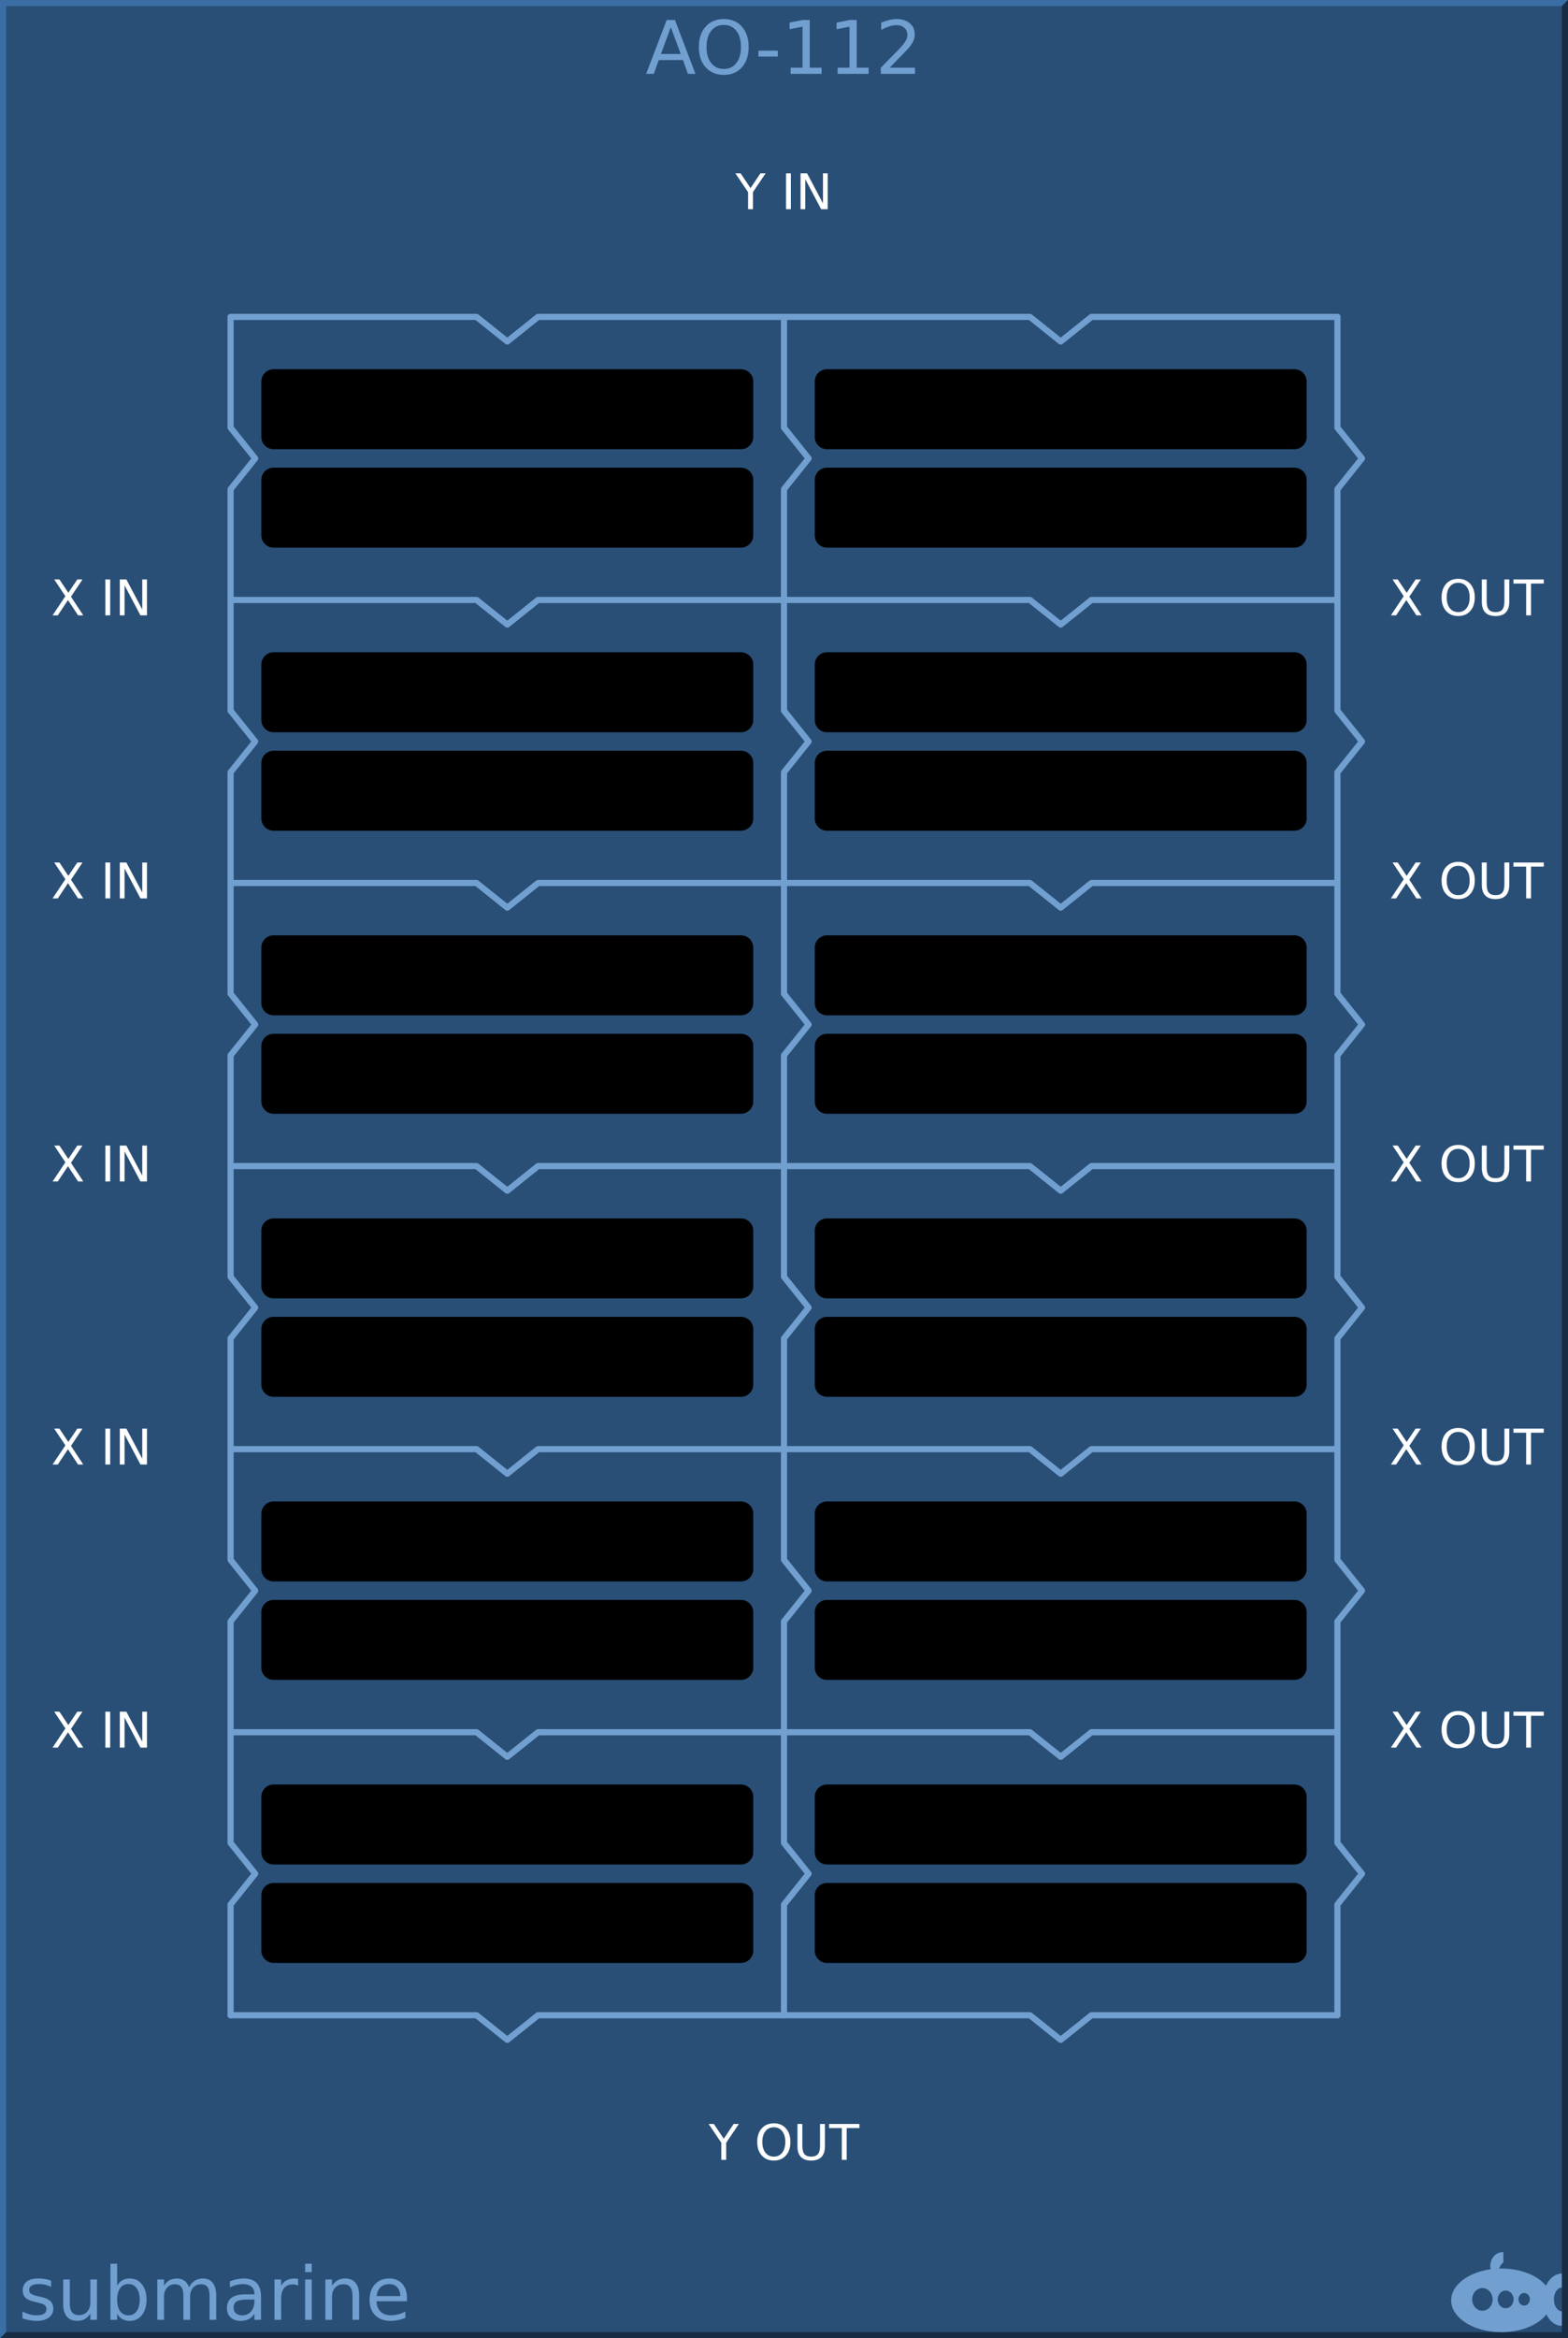 <?xml version="1.0" encoding="UTF-8" standalone="no"?>
<svg
   xmlns:dc="http://purl.org/dc/elements/1.1/"
   xmlns:cc="http://creativecommons.org/ns#"
   xmlns:rdf="http://www.w3.org/1999/02/22-rdf-syntax-ns#"
   xmlns:svg="http://www.w3.org/2000/svg"
   xmlns="http://www.w3.org/2000/svg"
   id="svg4226"
   version="1.1"
   height="380px"
   width="255px">
  <rect width="100%" height="100%" fill="#808080" stroke="none"/>
  <defs
     id="defs113" />
  <g
     id="background">
    <path
       id="rect4255"
       d="m 0,0 255,0 0,380 -255,0 z"
       style="fill:#294f77;stroke:none" />
    <path
       id="path4230"
       d="M 0,380 0,0 255,0 254,1 1,1 1,379 Z"
       style="fill:#3a6ea5;fill-rule:nonzero;stroke:none" />
    <path
       id="path4232"
       d="m 0,380 255,0 0,-380 -1,1 0,378 -253,0 z"
       style="fill:#182d44;fill-rule:nonzero;stroke:none" />
  </g>
  <g
     style="font-size:12px;font-family:'DejaVu Sans';fill:#719fcf"
     font-size="12"
     id="logo">
    <path
       id="path4136"
       d="m 244.354,366 a 1.985,2.252 0 0 0 -1.985,2.252 1.985,2.252 0 0 0 0.059,0.532 A 8.169,5.169 0 0 0 236,373.831 8.169,5.169 0 0 0 244.169,379 8.169,5.169 0 0 0 251.483,376.12 3.046,4.248 0 0 0 254,377.976 l 0,-2.358 a 1.338,1.945 0 0 1 -1.292,-1.942 1.338,1.945 0 0 1 1.292,-1.943 l 0,-2.254 a 3.046,4.248 0 0 0 -2.574,1.979 8.169,5.169 0 0 0 -7.257,-2.798 8.169,5.169 0 0 0 -0.373,0.012 1.754,2.047 0 0 1 0.696,-1.002 l 0,-1.666 A 1.985,2.252 0 0 0 244.354,366 Z m -3.277,5.835 a 1.662,1.843 0 0 1 1.662,1.843 1.662,1.843 0 0 1 -1.662,1.843 1.662,1.843 0 0 1 -1.661,-1.843 1.662,1.843 0 0 1 1.661,-1.843 z m 3.785,0.409 a 1.292,1.433 0 0 1 1.292,1.433 1.292,1.433 0 0 1 -1.292,1.433 1.292,1.433 0 0 1 -1.292,-1.433 1.292,1.433 0 0 1 1.292,-1.433 z m 3.009,0.389 a 0.923,1.024 0 0 1 0.923,1.024 0.923,1.024 0 0 1 -0.923,1.024 0.923,1.024 0 0 1 -0.923,-1.024 0.923,1.024 0 0 1 0.923,-1.024 z" />
    <g
       id="text4236"
       style="">
      <path
         id="path119"
         style=""
         d="m 8.314,370.631 0,1.02 q -0.457,-0.234 -0.949,-0.352 -0.492,-0.117 -1.02,-0.117 -0.803,0 -1.207,0.246 -0.398,0.246 -0.398,0.738 0,0.375 0.287,0.592 0.287,0.211 1.154,0.404 l 0.369,0.082 q 1.148,0.246 1.629,0.697 0.486,0.445 0.486,1.248 0,0.914 -0.727,1.447 -0.721,0.533 -1.986,0.533 -0.527,0 -1.102,-0.105 -0.568,-0.1 -1.201,-0.305 l 0,-1.113 q 0.598,0.311 1.178,0.469 0.58,0.152 1.148,0.152 0.762,0 1.172,-0.258 0.41,-0.264 0.41,-0.738 0,-0.439 -0.299,-0.674 -0.293,-0.234 -1.295,-0.451 l -0.375,-0.088 q -1.002,-0.211 -1.447,-0.645 -0.445,-0.439 -0.445,-1.201 0,-0.926 0.656,-1.43 0.656,-0.504 1.863,-0.504 0.598,0 1.125,0.088 0.527,0.088 0.973,0.264 z" />
      <path
         id="path121"
         style=""
         d="m 10.277,374.41 0,-3.973 1.078,0 0,3.932 q 0,0.932 0.363,1.4 0.363,0.463 1.09,0.463 0.873,0 1.377,-0.557 0.51,-0.557 0.51,-1.518 l 0,-3.721 1.078,0 0,6.562 -1.078,0 0,-1.008 q -0.393,0.598 -0.914,0.891 -0.516,0.287 -1.201,0.287 -1.131,0 -1.717,-0.703 -0.586,-0.703 -0.586,-2.057 z m 2.713,-4.131 0,0 z" />
      <path
         id="path123"
         style=""
         d="m 22.717,373.725 q 0,-1.189 -0.492,-1.863 -0.486,-0.68 -1.342,-0.68 -0.855,0 -1.348,0.68 -0.486,0.674 -0.486,1.863 0,1.189 0.486,1.869 0.492,0.674 1.348,0.674 0.855,0 1.342,-0.674 0.492,-0.68 0.492,-1.869 z m -3.668,-2.291 q 0.34,-0.586 0.855,-0.867 0.521,-0.287 1.242,-0.287 1.195,0 1.939,0.949 0.75,0.949 0.75,2.496 0,1.547 -0.75,2.496 -0.744,0.949 -1.939,0.949 -0.721,0 -1.242,-0.281 -0.516,-0.287 -0.855,-0.873 l 0,0.984 -1.084,0 0,-9.117 1.084,0 0,3.551 z" />
      <path
         id="path125"
         style=""
         d="m 30.732,371.697 q 0.404,-0.727 0.967,-1.072 0.562,-0.346 1.324,-0.346 1.025,0 1.582,0.721 0.557,0.715 0.557,2.039 l 0,3.961 -1.084,0 0,-3.926 q 0,-0.943 -0.334,-1.4 -0.334,-0.457 -1.02,-0.457 -0.838,0 -1.324,0.557 -0.486,0.557 -0.486,1.518 l 0,3.709 -1.084,0 0,-3.926 q 0,-0.949 -0.334,-1.4 -0.334,-0.457 -1.031,-0.457 -0.826,0 -1.312,0.562 -0.486,0.557 -0.486,1.512 l 0,3.709 -1.084,0 0,-6.562 1.084,0 0,1.02 q 0.369,-0.604 0.885,-0.891 0.516,-0.287 1.225,-0.287 0.715,0 1.213,0.363 0.504,0.363 0.744,1.055 z" />
      <path
         id="path127"
         style=""
         d="m 40.301,373.701 q -1.307,0 -1.811,0.299 -0.504,0.299 -0.504,1.02 0,0.574 0.375,0.914 0.381,0.334 1.031,0.334 0.896,0 1.436,-0.633 0.545,-0.639 0.545,-1.693 l 0,-0.24 -1.072,0 z m 2.15,-0.445 0,3.744 -1.078,0 0,-0.996 q -0.369,0.598 -0.92,0.885 -0.551,0.281 -1.348,0.281 -1.008,0 -1.605,-0.562 -0.592,-0.568 -0.592,-1.518 0,-1.107 0.738,-1.67 0.744,-0.562 2.215,-0.562 l 1.512,0 0,-0.105 q 0,-0.744 -0.492,-1.148 -0.486,-0.41 -1.371,-0.41 -0.562,0 -1.096,0.135 -0.533,0.135 -1.025,0.404 l 0,-0.996 q 0.592,-0.229 1.148,-0.34 0.557,-0.117 1.084,-0.117 1.424,0 2.127,0.738 0.703,0.738 0.703,2.238 z" />
      <path
         id="path129"
         style=""
         d="m 48.48,371.445 q -0.182,-0.105 -0.398,-0.152 -0.211,-0.053 -0.469,-0.053 -0.914,0 -1.406,0.598 -0.486,0.592 -0.486,1.705 l 0,3.457 -1.084,0 0,-6.562 1.084,0 0,1.02 q 0.34,-0.598 0.885,-0.885 0.545,-0.293 1.324,-0.293 0.111,0 0.246,0.018 0.135,0.012 0.299,0.041 l 0.006,1.107 z" />
      <path
         id="path131"
         style=""
         d="m 49.623,370.438 1.078,0 0,6.562 -1.078,0 0,-6.562 z m 0,-2.555 1.078,0 0,1.365 -1.078,0 0,-1.365 z" />
      <path
         id="path133"
         style=""
         d="m 58.406,373.039 0,3.961 -1.078,0 0,-3.926 q 0,-0.932 -0.363,-1.395 -0.363,-0.463 -1.09,-0.463 -0.873,0 -1.377,0.557 -0.504,0.557 -0.504,1.518 l 0,3.709 -1.084,0 0,-6.562 1.084,0 0,1.02 q 0.387,-0.592 0.908,-0.885 0.527,-0.293 1.213,-0.293 1.131,0 1.711,0.703 0.58,0.697 0.58,2.057 z" />
      <path
         id="path135"
         style=""
         d="m 66.182,373.449 0,0.527 -4.957,0 q 0.07,1.113 0.668,1.699 0.604,0.58 1.676,0.58 0.621,0 1.201,-0.152 0.586,-0.152 1.16,-0.457 l 0,1.02 q -0.58,0.246 -1.189,0.375 -0.609,0.129 -1.236,0.129 -1.57,0 -2.49,-0.914 -0.914,-0.914 -0.914,-2.473 0,-1.611 0.867,-2.555 0.873,-0.949 2.35,-0.949 1.324,0 2.092,0.855 0.773,0.85 0.773,2.314 z m -1.078,-0.316 q -0.012,-0.885 -0.498,-1.412 -0.48,-0.527 -1.277,-0.527 -0.902,0 -1.447,0.51 -0.539,0.51 -0.621,1.436 l 3.844,-0.006 z" />
    </g>
    <g
       id="text10"
       style="text-anchor:middle">
      <path
         id="path138"
         style="text-anchor:middle"
         d="m 109.09,4.418 -1.605,4.354 3.217,0 -1.611,-4.354 z m -0.668,-1.166 1.342,0 L 113.098,12 l -1.23,0 -0.797,-2.244 -3.943,0 L 106.33,12 l -1.248,0 3.34,-8.748 z" />
      <path
         id="path140"
         style="text-anchor:middle"
         d="m 117.709,4.055 q -1.289,0 -2.051,0.961 -0.756,0.961 -0.756,2.619 0,1.652 0.756,2.613 0.762,0.961 2.051,0.961 1.289,0 2.039,-0.961 0.756,-0.961 0.756,-2.613 0,-1.658 -0.756,-2.619 -0.75,-0.961 -2.039,-0.961 z m 0,-0.961 q 1.84,0 2.941,1.236 1.102,1.23 1.102,3.305 0,2.068 -1.102,3.305 -1.102,1.23 -2.941,1.23 -1.846,0 -2.953,-1.23 -1.102,-1.23 -1.102,-3.305 0,-2.074 1.102,-3.305 1.107,-1.236 2.953,-1.236 z" />
      <path
         id="path142"
         style="text-anchor:middle"
         d="m 123.34,8.232 3.158,0 0,0.961 -3.158,0 0,-0.961 z" />
      <path
         id="path144"
         style="text-anchor:middle"
         d="m 128.578,11.004 1.934,0 0,-6.674 -2.104,0.422 0,-1.078 2.092,-0.422 1.184,0 0,7.752 1.934,0 0,0.996 -5.039,0 0,-0.996 z" />
      <path
         id="path146"
         style="text-anchor:middle"
         d="m 136.219,11.004 1.934,0 0,-6.674 -2.104,0.422 0,-1.078 2.092,-0.422 1.184,0 0,7.752 1.934,0 0,0.996 -5.039,0 0,-0.996 z" />
      <path
         id="path148"
         style="text-anchor:middle"
         d="m 144.674,11.004 4.131,0 0,0.996 -5.555,0 0,-0.996 q 0.674,-0.697 1.834,-1.869 1.166,-1.178 1.465,-1.518 0.568,-0.639 0.791,-1.078 0.229,-0.445 0.229,-0.873 0,-0.697 -0.492,-1.137 -0.486,-0.439 -1.271,-0.439 -0.557,0 -1.178,0.193 -0.615,0.193 -1.318,0.586 l 0,-1.195 q 0.715,-0.287 1.336,-0.434 0.621,-0.146 1.137,-0.146 1.359,0 2.168,0.68 0.809,0.68 0.809,1.816 0,0.539 -0.205,1.025 -0.199,0.48 -0.732,1.137 -0.146,0.17 -0.932,0.984 -0.785,0.809 -2.215,2.268 z" />
    </g>
  </g>
  <g
     style="font-size:8px;font-family:'DejaVu Sans';fill:none;stroke:#ffffff;stroke-width:1;stroke-linecap:round;stroke-linejoin:round"
     font-size="8"
     id="group1">
    <g
       style="stroke:#719fcf"
       id="g13">
      <path
         id="path15"
         d="m 37.5,51.5 40,0 5,4 5,-4 80,0 5,4 5,-4 40,0" />
      <path
         id="path17"
         d="m 37.5,97.5 40,0 5,4 5,-4 80,0 5,4 5,-4 40,0" />
      <path
         id="path19"
         d="m 37.5,143.5 40,0 5,4 5,-4 80,0 5,4 5,-4 40,0" />
      <path
         id="path21"
         d="m 37.5,189.5 40,0 5,4 5,-4 80,0 5,4 5,-4 40,0" />
      <path
         id="path23"
         d="m 37.5,235.5 40,0 5,4 5,-4 80,0 5,4 5,-4 40,0" />
      <path
         id="path25"
         d="m 37.5,281.5 40,0 5,4 5,-4 80,0 5,4 5,-4 40,0" />
      <path
         id="path27"
         d="m 37.5,327.5 40,0 5,4 5,-4 80,0 5,4 5,-4 40,0" />
      <path
         id="path29"
         d="m 37.5,51.5 0,18 4,5 -4,5 0,36 4,5 -4,5 0,36 4,5 -4,5 0,36 4,5 -4,5 0,36 4,5 -4,5 0,36 4,5 -4,5 0,18" />
      <path
         id="path31"
         d="m 127.5,51.5 0,18 4,5 -4,5 0,36 4,5 -4,5 0,36 4,5 -4,5 0,36 4,5 -4,5 0,36 4,5 -4,5 0,36 4,5 -4,5 0,18" />
      <path
         id="path33"
         d="m 217.5,51.5 0,18 4,5 -4,5 0,36 4,5 -4,5 0,36 4,5 -4,5 0,36 4,5 -4,5 0,36 4,5 -4,5 0,36 4,5 -4,5 0,18" />
    </g>
    <g
       style="fill:#000000;stroke:none"
       id="g35">
      <path
         id="rect37"
         d="m 44.5,60 76,0 c 1.108,0 2,0.892 2,2 l 0,9 c 0,1.108 -0.892,2 -2,2 l -76,0 c -1.108,0 -2,-0.892 -2,-2 l 0,-9 c 0,-1.108 0.892,-2 2,-2 z"
         style="" />
      <path
         id="rect39"
         d="m 44.5,76 76,0 c 1.108,0 2,0.892 2,2 l 0,9 c 0,1.108 -0.892,2 -2,2 l -76,0 c -1.108,0 -2,-0.892 -2,-2 l 0,-9 c 0,-1.108 0.892,-2 2,-2 z"
         style="" />
      <path
         id="rect41"
         d="m 44.5,106 76,0 c 1.108,0 2,0.892 2,2 l 0,9 c 0,1.108 -0.892,2 -2,2 l -76,0 c -1.108,0 -2,-0.892 -2,-2 l 0,-9 c 0,-1.108 0.892,-2 2,-2 z"
         style="" />
      <path
         id="rect43"
         d="m 44.5,122 76,0 c 1.108,0 2,0.892 2,2 l 0,9 c 0,1.108 -0.892,2 -2,2 l -76,0 c -1.108,0 -2,-0.892 -2,-2 l 0,-9 c 0,-1.108 0.892,-2 2,-2 z"
         style="" />
      <path
         id="rect45"
         d="m 44.5,152 76,0 c 1.108,0 2,0.892 2,2 l 0,9 c 0,1.108 -0.892,2 -2,2 l -76,0 c -1.108,0 -2,-0.892 -2,-2 l 0,-9 c 0,-1.108 0.892,-2 2,-2 z"
         style="" />
      <path
         id="rect47"
         d="m 44.5,168 76,0 c 1.108,0 2,0.892 2,2 l 0,9 c 0,1.108 -0.892,2 -2,2 l -76,0 c -1.108,0 -2,-0.892 -2,-2 l 0,-9 c 0,-1.108 0.892,-2 2,-2 z"
         style="" />
      <path
         id="rect49"
         d="m 44.5,198 76,0 c 1.108,0 2,0.892 2,2 l 0,9 c 0,1.108 -0.892,2 -2,2 l -76,0 c -1.108,0 -2,-0.892 -2,-2 l 0,-9 c 0,-1.108 0.892,-2 2,-2 z"
         style="" />
      <path
         id="rect51"
         d="m 44.5,214 76,0 c 1.108,0 2,0.892 2,2 l 0,9 c 0,1.108 -0.892,2 -2,2 l -76,0 c -1.108,0 -2,-0.892 -2,-2 l 0,-9 c 0,-1.108 0.892,-2 2,-2 z"
         style="" />
      <path
         id="rect53"
         d="m 44.5,244 76,0 c 1.108,0 2,0.892 2,2 l 0,9 c 0,1.108 -0.892,2 -2,2 l -76,0 c -1.108,0 -2,-0.892 -2,-2 l 0,-9 c 0,-1.108 0.892,-2 2,-2 z"
         style="" />
      <path
         id="rect55"
         d="m 44.5,260 76,0 c 1.108,0 2,0.892 2,2 l 0,9 c 0,1.108 -0.892,2 -2,2 l -76,0 c -1.108,0 -2,-0.892 -2,-2 l 0,-9 c 0,-1.108 0.892,-2 2,-2 z"
         style="" />
      <path
         id="rect57"
         d="m 44.5,290 76,0 c 1.108,0 2,0.892 2,2 l 0,9 c 0,1.108 -0.892,2 -2,2 l -76,0 c -1.108,0 -2,-0.892 -2,-2 l 0,-9 c 0,-1.108 0.892,-2 2,-2 z"
         style="" />
      <path
         id="rect59"
         d="m 44.5,306 76,0 c 1.108,0 2,0.892 2,2 l 0,9 c 0,1.108 -0.892,2 -2,2 l -76,0 c -1.108,0 -2,-0.892 -2,-2 l 0,-9 c 0,-1.108 0.892,-2 2,-2 z"
         style="" />
      <path
         id="rect61"
         d="m 134.5,60 76,0 c 1.108,0 2,0.892 2,2 l 0,9 c 0,1.108 -0.892,2 -2,2 l -76,0 c -1.108,0 -2,-0.892 -2,-2 l 0,-9 c 0,-1.108 0.892,-2 2,-2 z"
         style="" />
      <path
         id="rect63"
         d="m 134.5,76 76,0 c 1.108,0 2,0.892 2,2 l 0,9 c 0,1.108 -0.892,2 -2,2 l -76,0 c -1.108,0 -2,-0.892 -2,-2 l 0,-9 c 0,-1.108 0.892,-2 2,-2 z"
         style="" />
      <path
         id="rect65"
         d="m 134.5,106 76,0 c 1.108,0 2,0.892 2,2 l 0,9 c 0,1.108 -0.892,2 -2,2 l -76,0 c -1.108,0 -2,-0.892 -2,-2 l 0,-9 c 0,-1.108 0.892,-2 2,-2 z"
         style="" />
      <path
         id="rect67"
         d="m 134.5,122 76,0 c 1.108,0 2,0.892 2,2 l 0,9 c 0,1.108 -0.892,2 -2,2 l -76,0 c -1.108,0 -2,-0.892 -2,-2 l 0,-9 c 0,-1.108 0.892,-2 2,-2 z"
         style="" />
      <path
         id="rect69"
         d="m 134.5,152 76,0 c 1.108,0 2,0.892 2,2 l 0,9 c 0,1.108 -0.892,2 -2,2 l -76,0 c -1.108,0 -2,-0.892 -2,-2 l 0,-9 c 0,-1.108 0.892,-2 2,-2 z"
         style="" />
      <path
         id="rect71"
         d="m 134.5,168 76,0 c 1.108,0 2,0.892 2,2 l 0,9 c 0,1.108 -0.892,2 -2,2 l -76,0 c -1.108,0 -2,-0.892 -2,-2 l 0,-9 c 0,-1.108 0.892,-2 2,-2 z"
         style="" />
      <path
         id="rect73"
         d="m 134.5,198 76,0 c 1.108,0 2,0.892 2,2 l 0,9 c 0,1.108 -0.892,2 -2,2 l -76,0 c -1.108,0 -2,-0.892 -2,-2 l 0,-9 c 0,-1.108 0.892,-2 2,-2 z"
         style="" />
      <path
         id="rect75"
         d="m 134.5,214 76,0 c 1.108,0 2,0.892 2,2 l 0,9 c 0,1.108 -0.892,2 -2,2 l -76,0 c -1.108,0 -2,-0.892 -2,-2 l 0,-9 c 0,-1.108 0.892,-2 2,-2 z"
         style="" />
      <path
         id="rect77"
         d="m 134.5,244 76,0 c 1.108,0 2,0.892 2,2 l 0,9 c 0,1.108 -0.892,2 -2,2 l -76,0 c -1.108,0 -2,-0.892 -2,-2 l 0,-9 c 0,-1.108 0.892,-2 2,-2 z"
         style="" />
      <path
         id="rect79"
         d="m 134.5,260 76,0 c 1.108,0 2,0.892 2,2 l 0,9 c 0,1.108 -0.892,2 -2,2 l -76,0 c -1.108,0 -2,-0.892 -2,-2 l 0,-9 c 0,-1.108 0.892,-2 2,-2 z"
         style="" />
      <path
         id="rect81"
         d="m 134.5,290 76,0 c 1.108,0 2,0.892 2,2 l 0,9 c 0,1.108 -0.892,2 -2,2 l -76,0 c -1.108,0 -2,-0.892 -2,-2 l 0,-9 c 0,-1.108 0.892,-2 2,-2 z"
         style="" />
      <path
         id="rect83"
         d="m 134.5,306 76,0 c 1.108,0 2,0.892 2,2 l 0,9 c 0,1.108 -0.892,2 -2,2 l -76,0 c -1.108,0 -2,-0.892 -2,-2 l 0,-9 c 0,-1.108 0.892,-2 2,-2 z"
         style="" />
    </g>
    <g
       style="fill:#ffffff;stroke:none"
       id="g85">
      <g
         id="text87"
         style="text-anchor:middle">
        <path
           id="path175"
           style="text-anchor:middle"
           d="m 8.816,94.168 0.848,0 1.449,2.168 1.457,-2.168 0.848,0 -1.875,2.801 2,3.031 -0.848,0 L 11.055,97.52 9.402,100 8.551,100 10.633,96.887 8.816,94.168 Z" />
        <path
           id="path177"
           style="text-anchor:middle"
           d="m 17.129,94.168 0.789,0 0,5.832 -0.789,0 0,-5.832 z" />
        <path
           id="path179"
           style="text-anchor:middle"
           d="m 19.488,94.168 1.062,0 2.586,4.879 0,-4.879 0.766,0 0,5.832 -1.062,0 -2.586,-4.879 0,4.879 -0.766,0 0,-5.832 z" />
      </g>
      <g
         id="text89"
         style="text-anchor:middle">
        <path
           id="path182"
           style="text-anchor:middle"
           d="m 8.816,140.168 0.848,0 1.449,2.168 1.457,-2.168 0.848,0 -1.875,2.801 2,3.031 -0.848,0 -1.641,-2.48 L 9.402,146 l -0.852,0 2.082,-3.113 -1.816,-2.719 z" />
        <path
           id="path184"
           style="text-anchor:middle"
           d="m 17.129,140.168 0.789,0 0,5.832 -0.789,0 0,-5.832 z" />
        <path
           id="path186"
           style="text-anchor:middle"
           d="m 19.488,140.168 1.062,0 2.586,4.879 0,-4.879 0.766,0 0,5.832 -1.062,0 -2.586,-4.879 0,4.879 -0.766,0 0,-5.832 z" />
      </g>
      <g
         id="text91"
         style="text-anchor:middle">
        <path
           id="path189"
           style="text-anchor:middle"
           d="m 8.816,186.168 0.848,0 1.449,2.168 1.457,-2.168 0.848,0 -1.875,2.801 2,3.031 -0.848,0 -1.641,-2.48 L 9.402,192 l -0.852,0 2.082,-3.113 -1.816,-2.719 z" />
        <path
           id="path191"
           style="text-anchor:middle"
           d="m 17.129,186.168 0.789,0 0,5.832 -0.789,0 0,-5.832 z" />
        <path
           id="path193"
           style="text-anchor:middle"
           d="m 19.488,186.168 1.062,0 2.586,4.879 0,-4.879 0.766,0 0,5.832 -1.062,0 -2.586,-4.879 0,4.879 -0.766,0 0,-5.832 z" />
      </g>
      <g
         id="text93"
         style="text-anchor:middle">
        <path
           id="path196"
           style="text-anchor:middle"
           d="m 8.816,232.168 0.848,0 1.449,2.168 1.457,-2.168 0.848,0 -1.875,2.801 2,3.031 -0.848,0 -1.641,-2.48 L 9.402,238 l -0.852,0 2.082,-3.113 -1.816,-2.719 z" />
        <path
           id="path198"
           style="text-anchor:middle"
           d="m 17.129,232.168 0.789,0 0,5.832 -0.789,0 0,-5.832 z" />
        <path
           id="path200"
           style="text-anchor:middle"
           d="m 19.488,232.168 1.062,0 2.586,4.879 0,-4.879 0.766,0 0,5.832 -1.062,0 -2.586,-4.879 0,4.879 -0.766,0 0,-5.832 z" />
      </g>
      <g
         id="text95"
         style="text-anchor:middle">
        <path
           id="path203"
           style="text-anchor:middle"
           d="m 8.816,278.168 0.848,0 1.449,2.168 1.457,-2.168 0.848,0 -1.875,2.801 2,3.031 -0.848,0 -1.641,-2.48 L 9.402,284 l -0.852,0 2.082,-3.113 -1.816,-2.719 z" />
        <path
           id="path205"
           style="text-anchor:middle"
           d="m 17.129,278.168 0.789,0 0,5.832 -0.789,0 0,-5.832 z" />
        <path
           id="path207"
           style="text-anchor:middle"
           d="m 19.488,278.168 1.062,0 2.586,4.879 0,-4.879 0.766,0 0,5.832 -1.062,0 -2.586,-4.879 0,4.879 -0.766,0 0,-5.832 z" />
      </g>
      <g
         id="text97"
         style="text-anchor:middle">
        <path
           id="path210"
           style="text-anchor:middle"
           d="m 226.465,94.168 0.848,0 1.449,2.168 1.457,-2.168 0.848,0 -1.875,2.801 2,3.031 -0.848,0 -1.641,-2.48 -1.652,2.48 -0.852,0 2.082,-3.113 -1.816,-2.719 z" />
        <path
           id="path212"
           style="text-anchor:middle"
           d="m 237.145,94.703 q -0.859,0 -1.367,0.641 -0.504,0.641 -0.504,1.746 0,1.102 0.504,1.742 0.508,0.641 1.367,0.641 0.859,0 1.359,-0.641 0.504,-0.641 0.504,-1.742 0,-1.105 -0.504,-1.746 -0.5,-0.641 -1.359,-0.641 z m 0,-0.641 q 1.227,0 1.961,0.824 0.734,0.82 0.734,2.203 0,1.379 -0.734,2.203 -0.734,0.82 -1.961,0.82 -1.23,0 -1.969,-0.82 -0.734,-0.82 -0.734,-2.203 0,-1.383 0.734,-2.203 0.738,-0.824 1.969,-0.824 z" />
        <path
           id="path214"
           style="text-anchor:middle"
           d="m 240.984,94.168 0.793,0 0,3.543 q 0,0.938 0.34,1.352 0.34,0.41 1.102,0.41 0.758,0 1.098,-0.41 0.34,-0.414 0.34,-1.352 l 0,-3.543 0.793,0 0,3.641 q 0,1.141 -0.566,1.723 -0.562,0.582 -1.664,0.582 -1.105,0 -1.672,-0.582 -0.562,-0.582 -0.562,-1.723 l 0,-3.641 z" />
        <path
           id="path216"
           style="text-anchor:middle"
           d="m 246.125,94.168 4.934,0 0,0.664 -2.07,0 0,5.168 -0.793,0 0,-5.168 -2.07,0 0,-0.664 z" />
      </g>
      <g
         id="text99"
         style="text-anchor:middle">
        <path
           id="path219"
           style="text-anchor:middle"
           d="m 226.465,140.168 0.848,0 1.449,2.168 1.457,-2.168 0.848,0 -1.875,2.801 2,3.031 -0.848,0 -1.641,-2.48 -1.652,2.48 -0.852,0 2.082,-3.113 -1.816,-2.719 z" />
        <path
           id="path221"
           style="text-anchor:middle"
           d="m 237.145,140.703 q -0.859,0 -1.367,0.641 -0.504,0.641 -0.504,1.746 0,1.102 0.504,1.742 0.508,0.641 1.367,0.641 0.859,0 1.359,-0.641 0.504,-0.641 0.504,-1.742 0,-1.105 -0.504,-1.746 -0.5,-0.641 -1.359,-0.641 z m 0,-0.641 q 1.227,0 1.961,0.824 0.734,0.82 0.734,2.203 0,1.379 -0.734,2.203 -0.734,0.82 -1.961,0.82 -1.23,0 -1.969,-0.82 -0.734,-0.82 -0.734,-2.203 0,-1.383 0.734,-2.203 0.738,-0.824 1.969,-0.824 z" />
        <path
           id="path223"
           style="text-anchor:middle"
           d="m 240.984,140.168 0.793,0 0,3.543 q 0,0.938 0.34,1.352 0.34,0.41 1.102,0.41 0.758,0 1.098,-0.41 0.34,-0.414 0.34,-1.352 l 0,-3.543 0.793,0 0,3.641 q 0,1.141 -0.566,1.723 -0.562,0.582 -1.664,0.582 -1.105,0 -1.672,-0.582 -0.562,-0.582 -0.562,-1.723 l 0,-3.641 z" />
        <path
           id="path225"
           style="text-anchor:middle"
           d="m 246.125,140.168 4.934,0 0,0.664 -2.07,0 0,5.168 -0.793,0 0,-5.168 -2.07,0 0,-0.664 z" />
      </g>
      <g
         id="text101"
         style="text-anchor:middle">
        <path
           id="path228"
           style="text-anchor:middle"
           d="m 226.465,186.168 0.848,0 1.449,2.168 1.457,-2.168 0.848,0 -1.875,2.801 2,3.031 -0.848,0 -1.641,-2.48 -1.652,2.48 -0.852,0 2.082,-3.113 -1.816,-2.719 z" />
        <path
           id="path230"
           style="text-anchor:middle"
           d="m 237.145,186.703 q -0.859,0 -1.367,0.641 -0.504,0.641 -0.504,1.746 0,1.102 0.504,1.742 0.508,0.641 1.367,0.641 0.859,0 1.359,-0.641 0.504,-0.641 0.504,-1.742 0,-1.105 -0.504,-1.746 -0.5,-0.641 -1.359,-0.641 z m 0,-0.641 q 1.227,0 1.961,0.824 0.734,0.82 0.734,2.203 0,1.379 -0.734,2.203 -0.734,0.82 -1.961,0.82 -1.23,0 -1.969,-0.82 -0.734,-0.82 -0.734,-2.203 0,-1.383 0.734,-2.203 0.738,-0.824 1.969,-0.824 z" />
        <path
           id="path232"
           style="text-anchor:middle"
           d="m 240.984,186.168 0.793,0 0,3.543 q 0,0.938 0.34,1.352 0.34,0.41 1.102,0.41 0.758,0 1.098,-0.41 0.34,-0.414 0.34,-1.352 l 0,-3.543 0.793,0 0,3.641 q 0,1.141 -0.566,1.723 -0.562,0.582 -1.664,0.582 -1.105,0 -1.672,-0.582 -0.562,-0.582 -0.562,-1.723 l 0,-3.641 z" />
        <path
           id="path234"
           style="text-anchor:middle"
           d="m 246.125,186.168 4.934,0 0,0.664 -2.07,0 0,5.168 -0.793,0 0,-5.168 -2.07,0 0,-0.664 z" />
      </g>
      <g
         id="text103"
         style="text-anchor:middle">
        <path
           id="path237"
           style="text-anchor:middle"
           d="m 226.465,232.168 0.848,0 1.449,2.168 1.457,-2.168 0.848,0 -1.875,2.801 2,3.031 -0.848,0 -1.641,-2.48 -1.652,2.48 -0.852,0 2.082,-3.113 -1.816,-2.719 z" />
        <path
           id="path239"
           style="text-anchor:middle"
           d="m 237.145,232.703 q -0.859,0 -1.367,0.641 -0.504,0.641 -0.504,1.746 0,1.102 0.504,1.742 0.508,0.641 1.367,0.641 0.859,0 1.359,-0.641 0.504,-0.641 0.504,-1.742 0,-1.105 -0.504,-1.746 -0.5,-0.641 -1.359,-0.641 z m 0,-0.641 q 1.227,0 1.961,0.824 0.734,0.82 0.734,2.203 0,1.379 -0.734,2.203 -0.734,0.82 -1.961,0.82 -1.23,0 -1.969,-0.82 -0.734,-0.82 -0.734,-2.203 0,-1.383 0.734,-2.203 0.738,-0.824 1.969,-0.824 z" />
        <path
           id="path241"
           style="text-anchor:middle"
           d="m 240.984,232.168 0.793,0 0,3.543 q 0,0.938 0.34,1.352 0.34,0.41 1.102,0.41 0.758,0 1.098,-0.41 0.34,-0.414 0.34,-1.352 l 0,-3.543 0.793,0 0,3.641 q 0,1.141 -0.566,1.723 -0.562,0.582 -1.664,0.582 -1.105,0 -1.672,-0.582 -0.562,-0.582 -0.562,-1.723 l 0,-3.641 z" />
        <path
           id="path243"
           style="text-anchor:middle"
           d="m 246.125,232.168 4.934,0 0,0.664 -2.07,0 0,5.168 -0.793,0 0,-5.168 -2.07,0 0,-0.664 z" />
      </g>
      <g
         id="text105"
         style="text-anchor:middle">
        <path
           id="path246"
           style="text-anchor:middle"
           d="m 226.465,278.168 0.848,0 1.449,2.168 1.457,-2.168 0.848,0 -1.875,2.801 2,3.031 -0.848,0 -1.641,-2.48 -1.652,2.48 -0.852,0 2.082,-3.113 -1.816,-2.719 z" />
        <path
           id="path248"
           style="text-anchor:middle"
           d="m 237.145,278.703 q -0.859,0 -1.367,0.641 -0.504,0.641 -0.504,1.746 0,1.102 0.504,1.742 0.508,0.641 1.367,0.641 0.859,0 1.359,-0.641 0.504,-0.641 0.504,-1.742 0,-1.105 -0.504,-1.746 -0.5,-0.641 -1.359,-0.641 z m 0,-0.641 q 1.227,0 1.961,0.824 0.734,0.82 0.734,2.203 0,1.379 -0.734,2.203 -0.734,0.82 -1.961,0.82 -1.23,0 -1.969,-0.82 -0.734,-0.82 -0.734,-2.203 0,-1.383 0.734,-2.203 0.738,-0.824 1.969,-0.824 z" />
        <path
           id="path250"
           style="text-anchor:middle"
           d="m 240.984,278.168 0.793,0 0,3.543 q 0,0.938 0.34,1.352 0.34,0.41 1.102,0.41 0.758,0 1.098,-0.41 0.34,-0.414 0.34,-1.352 l 0,-3.543 0.793,0 0,3.641 q 0,1.141 -0.566,1.723 -0.562,0.582 -1.664,0.582 -1.105,0 -1.672,-0.582 -0.562,-0.582 -0.562,-1.723 l 0,-3.641 z" />
        <path
           id="path252"
           style="text-anchor:middle"
           d="m 246.125,278.168 4.934,0 0,0.664 -2.07,0 0,5.168 -0.793,0 0,-5.168 -2.07,0 0,-0.664 z" />
      </g>
      <g
         id="text107"
         style="text-anchor:middle">
        <path
           id="path255"
           style="text-anchor:middle"
           d="m 119.594,28.168 0.848,0 1.617,2.398 1.605,-2.398 0.848,0 -2.062,3.055 0,2.777 -0.793,0 0,-2.777 -2.062,-3.055 z" />
        <path
           id="path257"
           style="text-anchor:middle"
           d="m 127.832,28.168 0.789,0 0,5.832 -0.789,0 0,-5.832 z" />
        <path
           id="path259"
           style="text-anchor:middle"
           d="m 130.191,28.168 1.062,0 2.586,4.879 0,-4.879 0.766,0 0,5.832 -1.062,0 -2.586,-4.879 0,4.879 -0.766,0 0,-5.832 z" />
      </g>
      <g
         id="text109"
         style="text-anchor:middle">
        <path
           id="path262"
           style="text-anchor:middle"
           d="m 115.242,345.168 0.848,0 1.617,2.398 1.605,-2.398 0.848,0 -2.062,3.055 0,2.777 -0.793,0 0,-2.777 -2.062,-3.055 z" />
        <path
           id="path264"
           style="text-anchor:middle"
           d="m 125.848,345.703 q -0.859,0 -1.367,0.641 -0.504,0.641 -0.504,1.746 0,1.102 0.504,1.742 0.508,0.641 1.367,0.641 0.859,0 1.359,-0.641 0.504,-0.641 0.504,-1.742 0,-1.105 -0.504,-1.746 -0.5,-0.641 -1.359,-0.641 z m 0,-0.641 q 1.227,0 1.961,0.824 0.734,0.82 0.734,2.203 0,1.379 -0.734,2.203 -0.734,0.82 -1.961,0.82 -1.23,0 -1.969,-0.82 -0.734,-0.82 -0.734,-2.203 0,-1.383 0.734,-2.203 0.738,-0.824 1.969,-0.824 z" />
        <path
           id="path266"
           style="text-anchor:middle"
           d="m 129.688,345.168 0.793,0 0,3.543 q 0,0.938 0.34,1.352 0.34,0.41 1.102,0.41 0.758,0 1.098,-0.41 0.34,-0.414 0.34,-1.352 l 0,-3.543 0.793,0 0,3.641 q 0,1.141 -0.566,1.723 -0.562,0.582 -1.664,0.582 -1.105,0 -1.672,-0.582 -0.562,-0.582 -0.562,-1.723 l 0,-3.641 z" />
        <path
           id="path268"
           style="text-anchor:middle"
           d="m 134.828,345.168 4.934,0 0,0.664 -2.07,0 0,5.168 -0.793,0 0,-5.168 -2.07,0 0,-0.664 z" />
      </g>
    </g>
  </g>
</svg>

